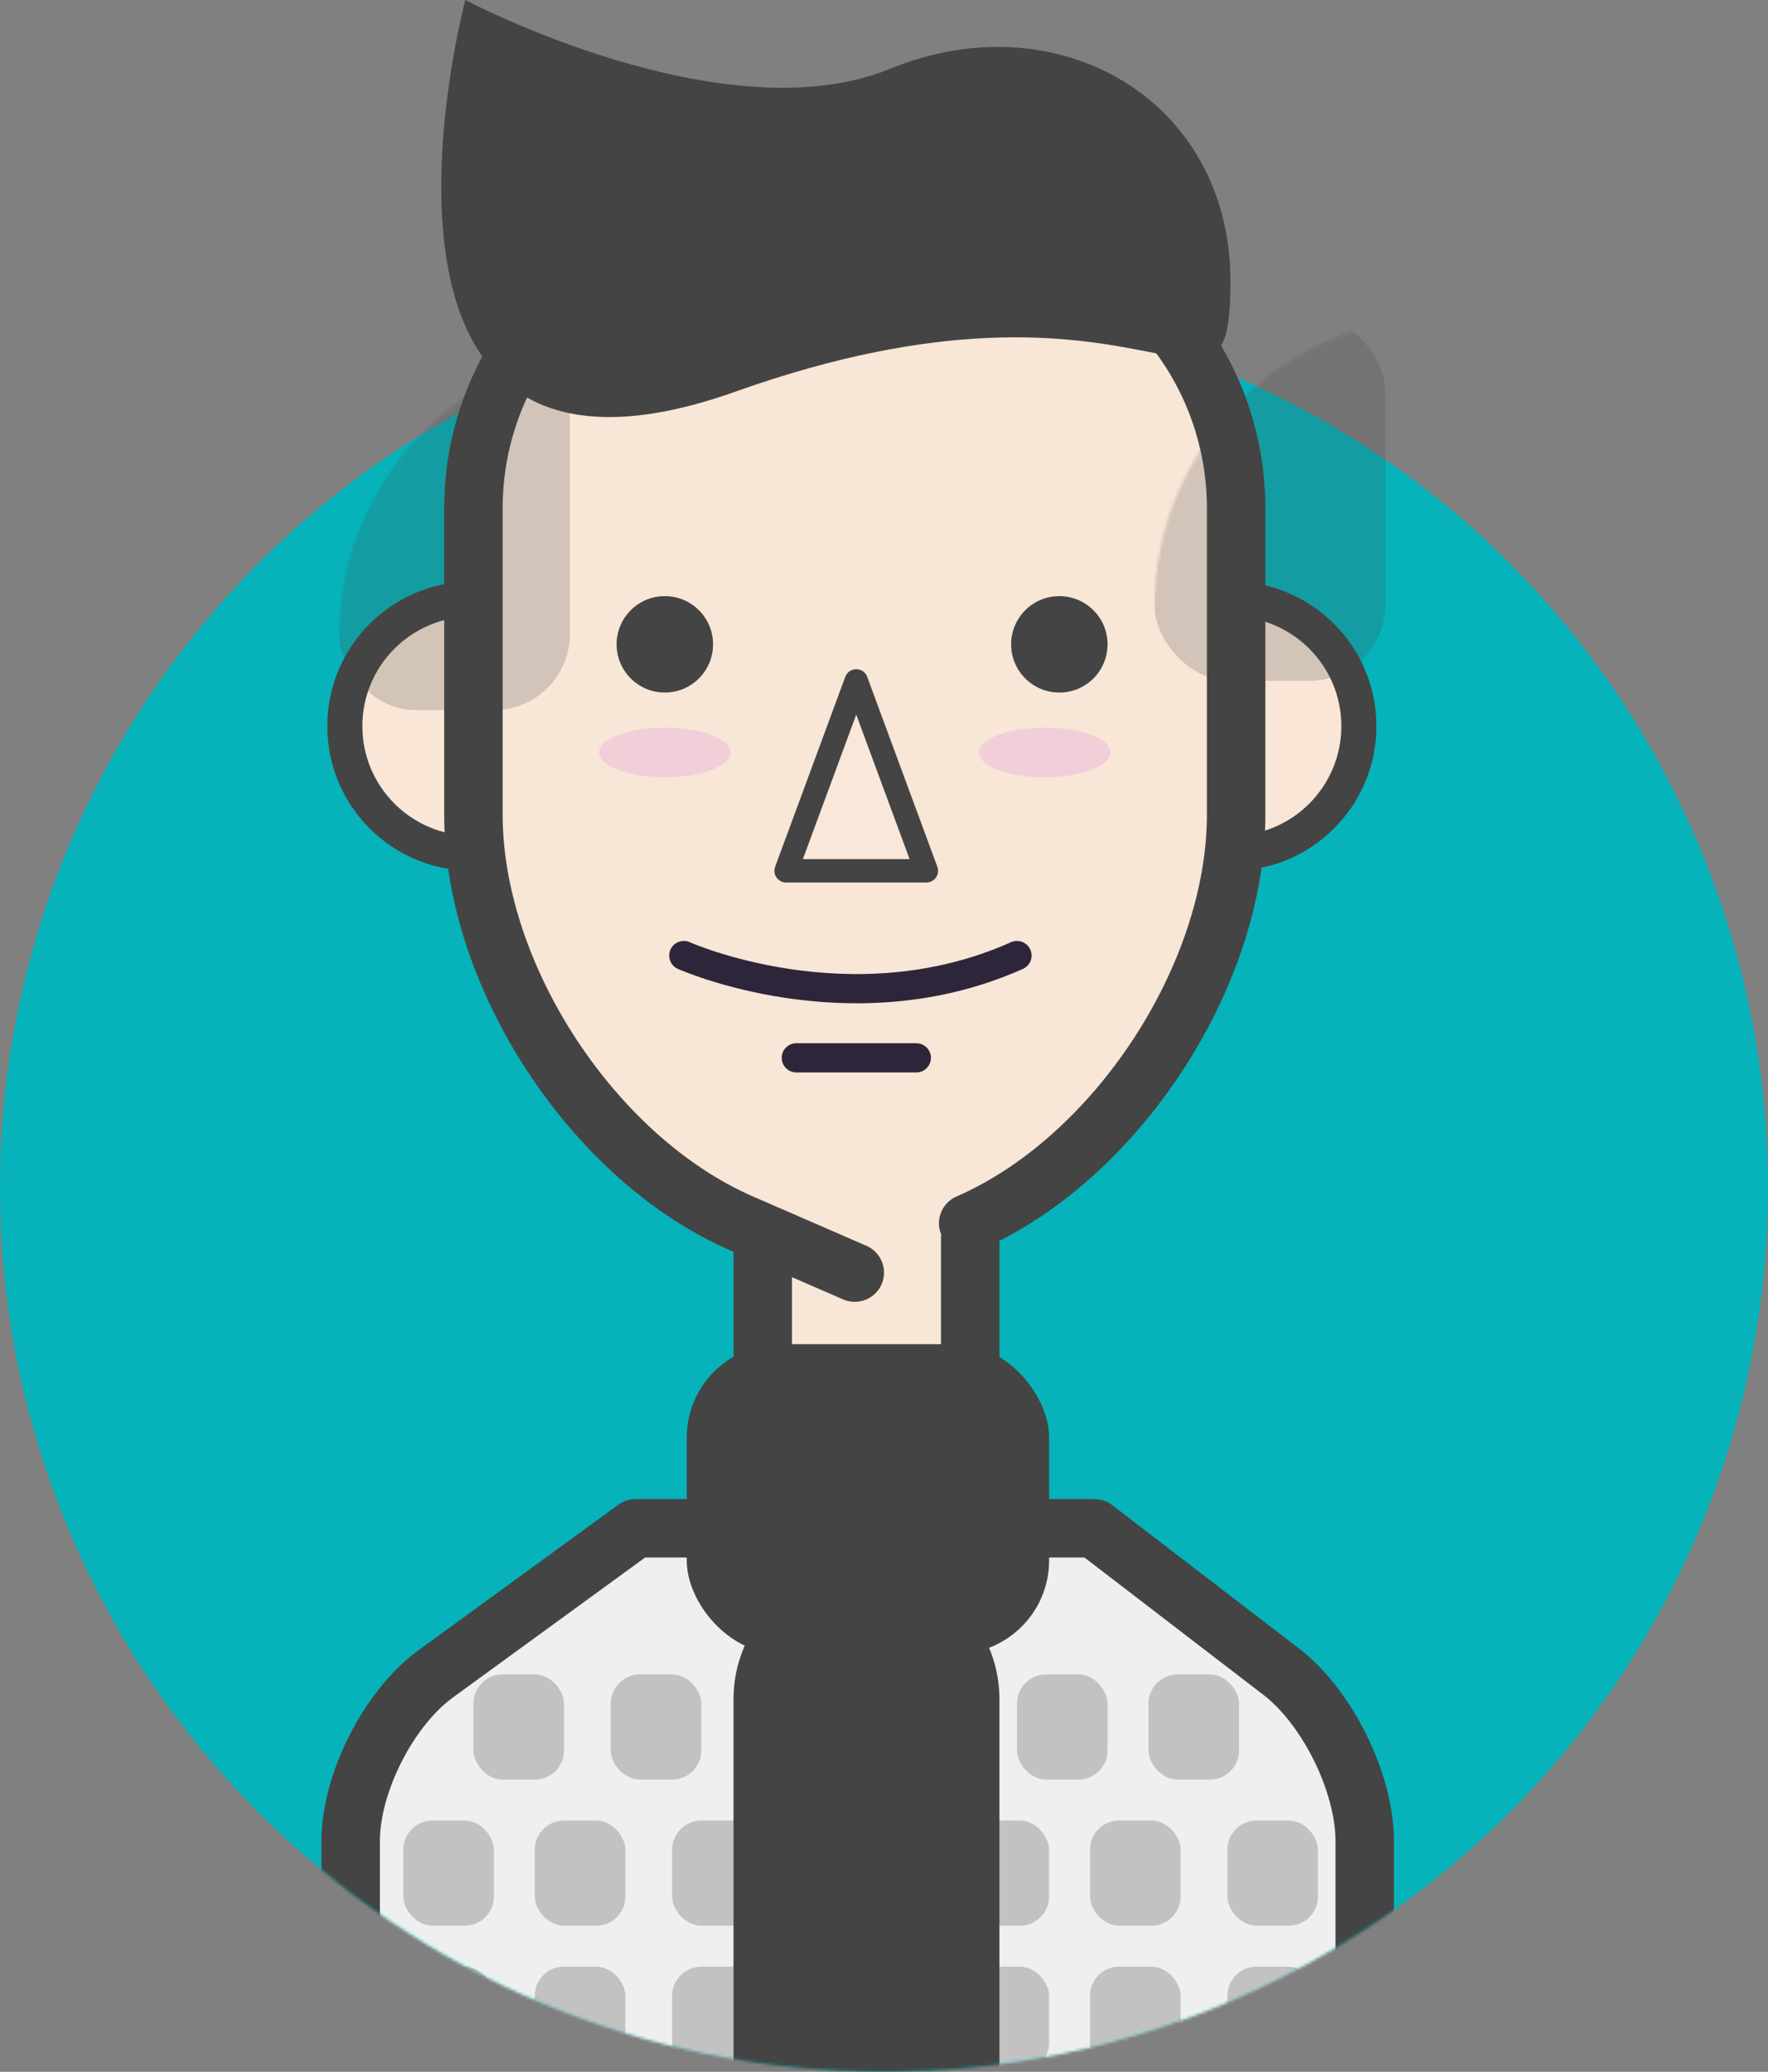 <?xml version="1.0" encoding="UTF-8"?>
<svg width="605px" height="709px" viewBox="0 0 605 709" version="1.1" xmlns="http://www.w3.org/2000/svg" xmlns:xlink="http://www.w3.org/1999/xlink">
    <rect x="0" y="0" width="605" height="709" fill="#808080" stroke="none"/>
    <!-- Generator: Sketch 42 (36781) - http://www.bohemiancoding.com/sketch -->
    <title>1024</title>
    <desc>Created with Sketch.</desc>
    <defs>
        <circle id="path-1" cx="302.5" cy="302.5" r="302.5"></circle>
        <rect id="path-3" x="99.216" y="184.986" width="54" height="88" rx="2"></rect>
        <mask id="mask-4" maskContentUnits="userSpaceOnUse" maskUnits="objectBoundingBox" x="0" y="0" width="54" height="88" fill="white">
            <use xlink:href="#path-3"></use>
        </mask>
        <rect id="path-5" x="196.205" y="185.205" width="54" height="88" rx="2"></rect>
        <mask id="mask-6" maskContentUnits="userSpaceOnUse" maskUnits="objectBoundingBox" x="0" y="0" width="54" height="88" fill="white">
            <use xlink:href="#path-5"></use>
        </mask>
        <path d="M0,99.998 C0,44.77 44.775,0 100,0 L161,0 C216.229,0 261,44.774 261,100.001 L261,100.006 L261,121.5 L261,204.747 C261,259.977 219.944,322.604 169.301,344.627 L130.5,361.5 L91.699,344.627 C41.055,322.604 0,259.988 0,204.753 L0,99.998 Z" id="path-7"></path>
    </defs>
    <g id="Page-1" stroke="none" stroke-width="1" fill="none" fill-rule="evenodd">
        <g id="1024">
            <g id="Group" transform="translate(0, 104)">
                <g id="badan">
                    <mask id="mask-2" fill="white">
                        <use xlink:href="#path-1"></use>
                    </mask>
                    <use id="Mask" fill="#06B3BA" xlink:href="#path-1"></use>
                    <g mask="url(#mask-2)">
                        <g transform="translate(120, 205)">
                            <path d="M0,320.996 C0,301.116 13.023,275.517 29.105,263.806 L97.5,214 L254.5,214 L318.445,263.082 C334.215,275.187 347,301.114 347,320.996 L347,377.004 C347,396.884 330.873,413 311.01,413 L35.99,413 C16.113,413 0,396.886 0,377.004 L0,320.996 Z" id="Rectangle-6" stroke="#444444" stroke-width="20" stroke-linecap="round" stroke-linejoin="round" fill="#EFEFEF"></path>
                            <rect id="Rectangle-3" stroke="#444444" stroke-width="20" fill="#F8E6D6" x="141" y="0" width="71" height="202" rx="35.5"></rect>
                            <rect id="Rectangle-4" stroke="none" fill="#444444" x="115" y="151" width="124" height="106" rx="32"></rect>
                            <use id="Rectangle-5" stroke="#444444" mask="url(#mask-4)" stroke-width="20" fill="#D6D6D6" transform="translate(126.216, 228.986) rotate(-45) translate(-126.216, -228.986) " xlink:href="#path-3"></use>
                            <use id="Rectangle-5" stroke="#444444" mask="url(#mask-6)" stroke-width="20" fill="#D6D6D6" transform="translate(223.205, 229.205) scale(-1, 1) rotate(-45) translate(-223.205, -229.205) " xlink:href="#path-5"></use>
                            <rect id="Rectangle-8" stroke="none" fill="#979797" opacity="0.5" x="18" y="314" width="31" height="36" rx="10"></rect>
                            <rect id="Rectangle-8" stroke="none" fill="#979797" opacity="0.5" x="63" y="314" width="31" height="36" rx="10"></rect>
                            <rect id="Rectangle-8" stroke="none" fill="#979797" opacity="0.5" x="110" y="314" width="31" height="36" rx="10"></rect>
                            <rect id="Rectangle-8" stroke="none" fill="#979797" opacity="0.5" x="208" y="314" width="31" height="36" rx="10"></rect>
                            <rect id="Rectangle-8" stroke="none" fill="#979797" opacity="0.5" x="253" y="314" width="31" height="36" rx="10"></rect>
                            <rect id="Rectangle-8" stroke="none" fill="#979797" opacity="0.5" x="300" y="314" width="31" height="36" rx="10"></rect>
                            <rect id="Rectangle-8" stroke="none" fill="#979797" opacity="0.5" x="18" y="364" width="31" height="36" rx="10"></rect>
                            <rect id="Rectangle-8" stroke="none" fill="#979797" opacity="0.5" x="63" y="364" width="31" height="36" rx="10"></rect>
                            <rect id="Rectangle-8" stroke="none" fill="#979797" opacity="0.5" x="110" y="364" width="31" height="36" rx="10"></rect>
                            <rect id="Rectangle-8" stroke="none" fill="#979797" opacity="0.5" x="208" y="364" width="31" height="36" rx="10"></rect>
                            <rect id="Rectangle-8" stroke="none" fill="#979797" opacity="0.5" x="253" y="364" width="31" height="36" rx="10"></rect>
                            <rect id="Rectangle-8" stroke="none" fill="#979797" opacity="0.5" x="300" y="364" width="31" height="36" rx="10"></rect>
                            <rect id="Rectangle-8" stroke="none" fill="#979797" opacity="0.5" x="42" y="264" width="31" height="36" rx="10"></rect>
                            <rect id="Rectangle-8" stroke="none" fill="#979797" opacity="0.5" x="89" y="264" width="31" height="36" rx="10"></rect>
                            <rect id="Rectangle-8" stroke="none" fill="#979797" opacity="0.5" x="228" y="264" width="31" height="36" rx="10"></rect>
                            <rect id="Rectangle-8" stroke="none" fill="#979797" opacity="0.5" x="273" y="264" width="31" height="36" rx="10"></rect>
                            <path d="M141,403.496 L141,272.504 L141,272.504 C141,252.896 156.89,237 176.5,237 L176.5,237 C196.106,237 212,252.893 212,272.504 L212,403.496" id="Rectangle-7" stroke="#444444" stroke-width="20" fill="#444444"></path>
                        </g>
                    </g>
                </g>
            </g>
            <g id="kepala" transform="translate(118, 0)">
                <ellipse id="Oval-3" stroke="#444444" stroke-width="12" fill="#F9E6D6" cx="43.5" cy="248.5" rx="43.5" ry="43.5"></ellipse>
                <ellipse id="Oval-3" stroke="#444444" stroke-width="12" fill="#F9E6D6" cx="303.5" cy="248.5" rx="43.5" ry="43.5"></ellipse>
                <g id="Rectangle-2" transform="translate(44, 74)">
                    <mask id="mask-8" fill="white">
                        <use xlink:href="#path-7"></use>
                    </mask>
                    <use id="Mask" fill="#F8E6D6" xlink:href="#path-7"></use>
                    <rect fill="#444444" opacity="0.456" mask="url(#mask-8)" x="-46" y="44" width="79" height="125" rx="26"></rect>
                    <rect fill="#444444" opacity="0.456" mask="url(#mask-8)" x="233" y="34" width="79" height="125" rx="26"></rect>
                </g>
                <path d="M174.5,435.5 L135.699,418.627 C85.055,396.604 44,333.988 44,278.753 L44,173.998 L44,173.998 C44,118.77 88.775,74 144,74 L205,74 C260.229,74 305,118.774 305,174.001 L305,174.006 L305,195.5 L305,278.747 C305,333.977 263.945,396.604 213.301,418.627 L213.301,418.627" id="Rectangle" stroke="#444444" stroke-width="20" stroke-linecap="round" stroke-linejoin="round"></path>
                <ellipse id="Oval-2" fill="#444444" cx="109.5" cy="220.5" rx="16.5" ry="16.5"></ellipse>
                <ellipse id="Oval-2" fill="#444444" cx="244.5" cy="220.5" rx="16.5" ry="16.5"></ellipse>
                <polygon id="Triangle" stroke="#444444" stroke-width="8" stroke-linecap="round" stroke-linejoin="round" fill="#F9E8D9" points="175 233 199 298 151 298"></polygon>
                <path d="M154.5,362 L195.549,362" id="Line" stroke="#2D263B" stroke-width="10" stroke-linecap="round" stroke-linejoin="round"></path>
                <path d="M133.723,134 C275.288,83.609 303.055,158.88 303.055,96.34 C303.055,33.801 243.682,0.141 186.723,23.5 C129.765,46.859 41.223,0 41.223,0 C41.223,0 -7.841,184.391 133.723,134 Z" id="Oval" fill="#444444"></path>
                <path d="M116,327 C116,327 173,352.5 230,327" id="Line" stroke="#2D263B" stroke-width="10" stroke-linecap="round" stroke-linejoin="round"></path>
                <ellipse id="Oval-4" fill="#F1CFD9" cx="109.5" cy="257.5" rx="22.5" ry="8.5"></ellipse>
                <ellipse id="Oval-4" fill="#F1CFD9" cx="239.5" cy="257.5" rx="22.5" ry="8.5"></ellipse>
            </g>
        </g>
    </g>
</svg>